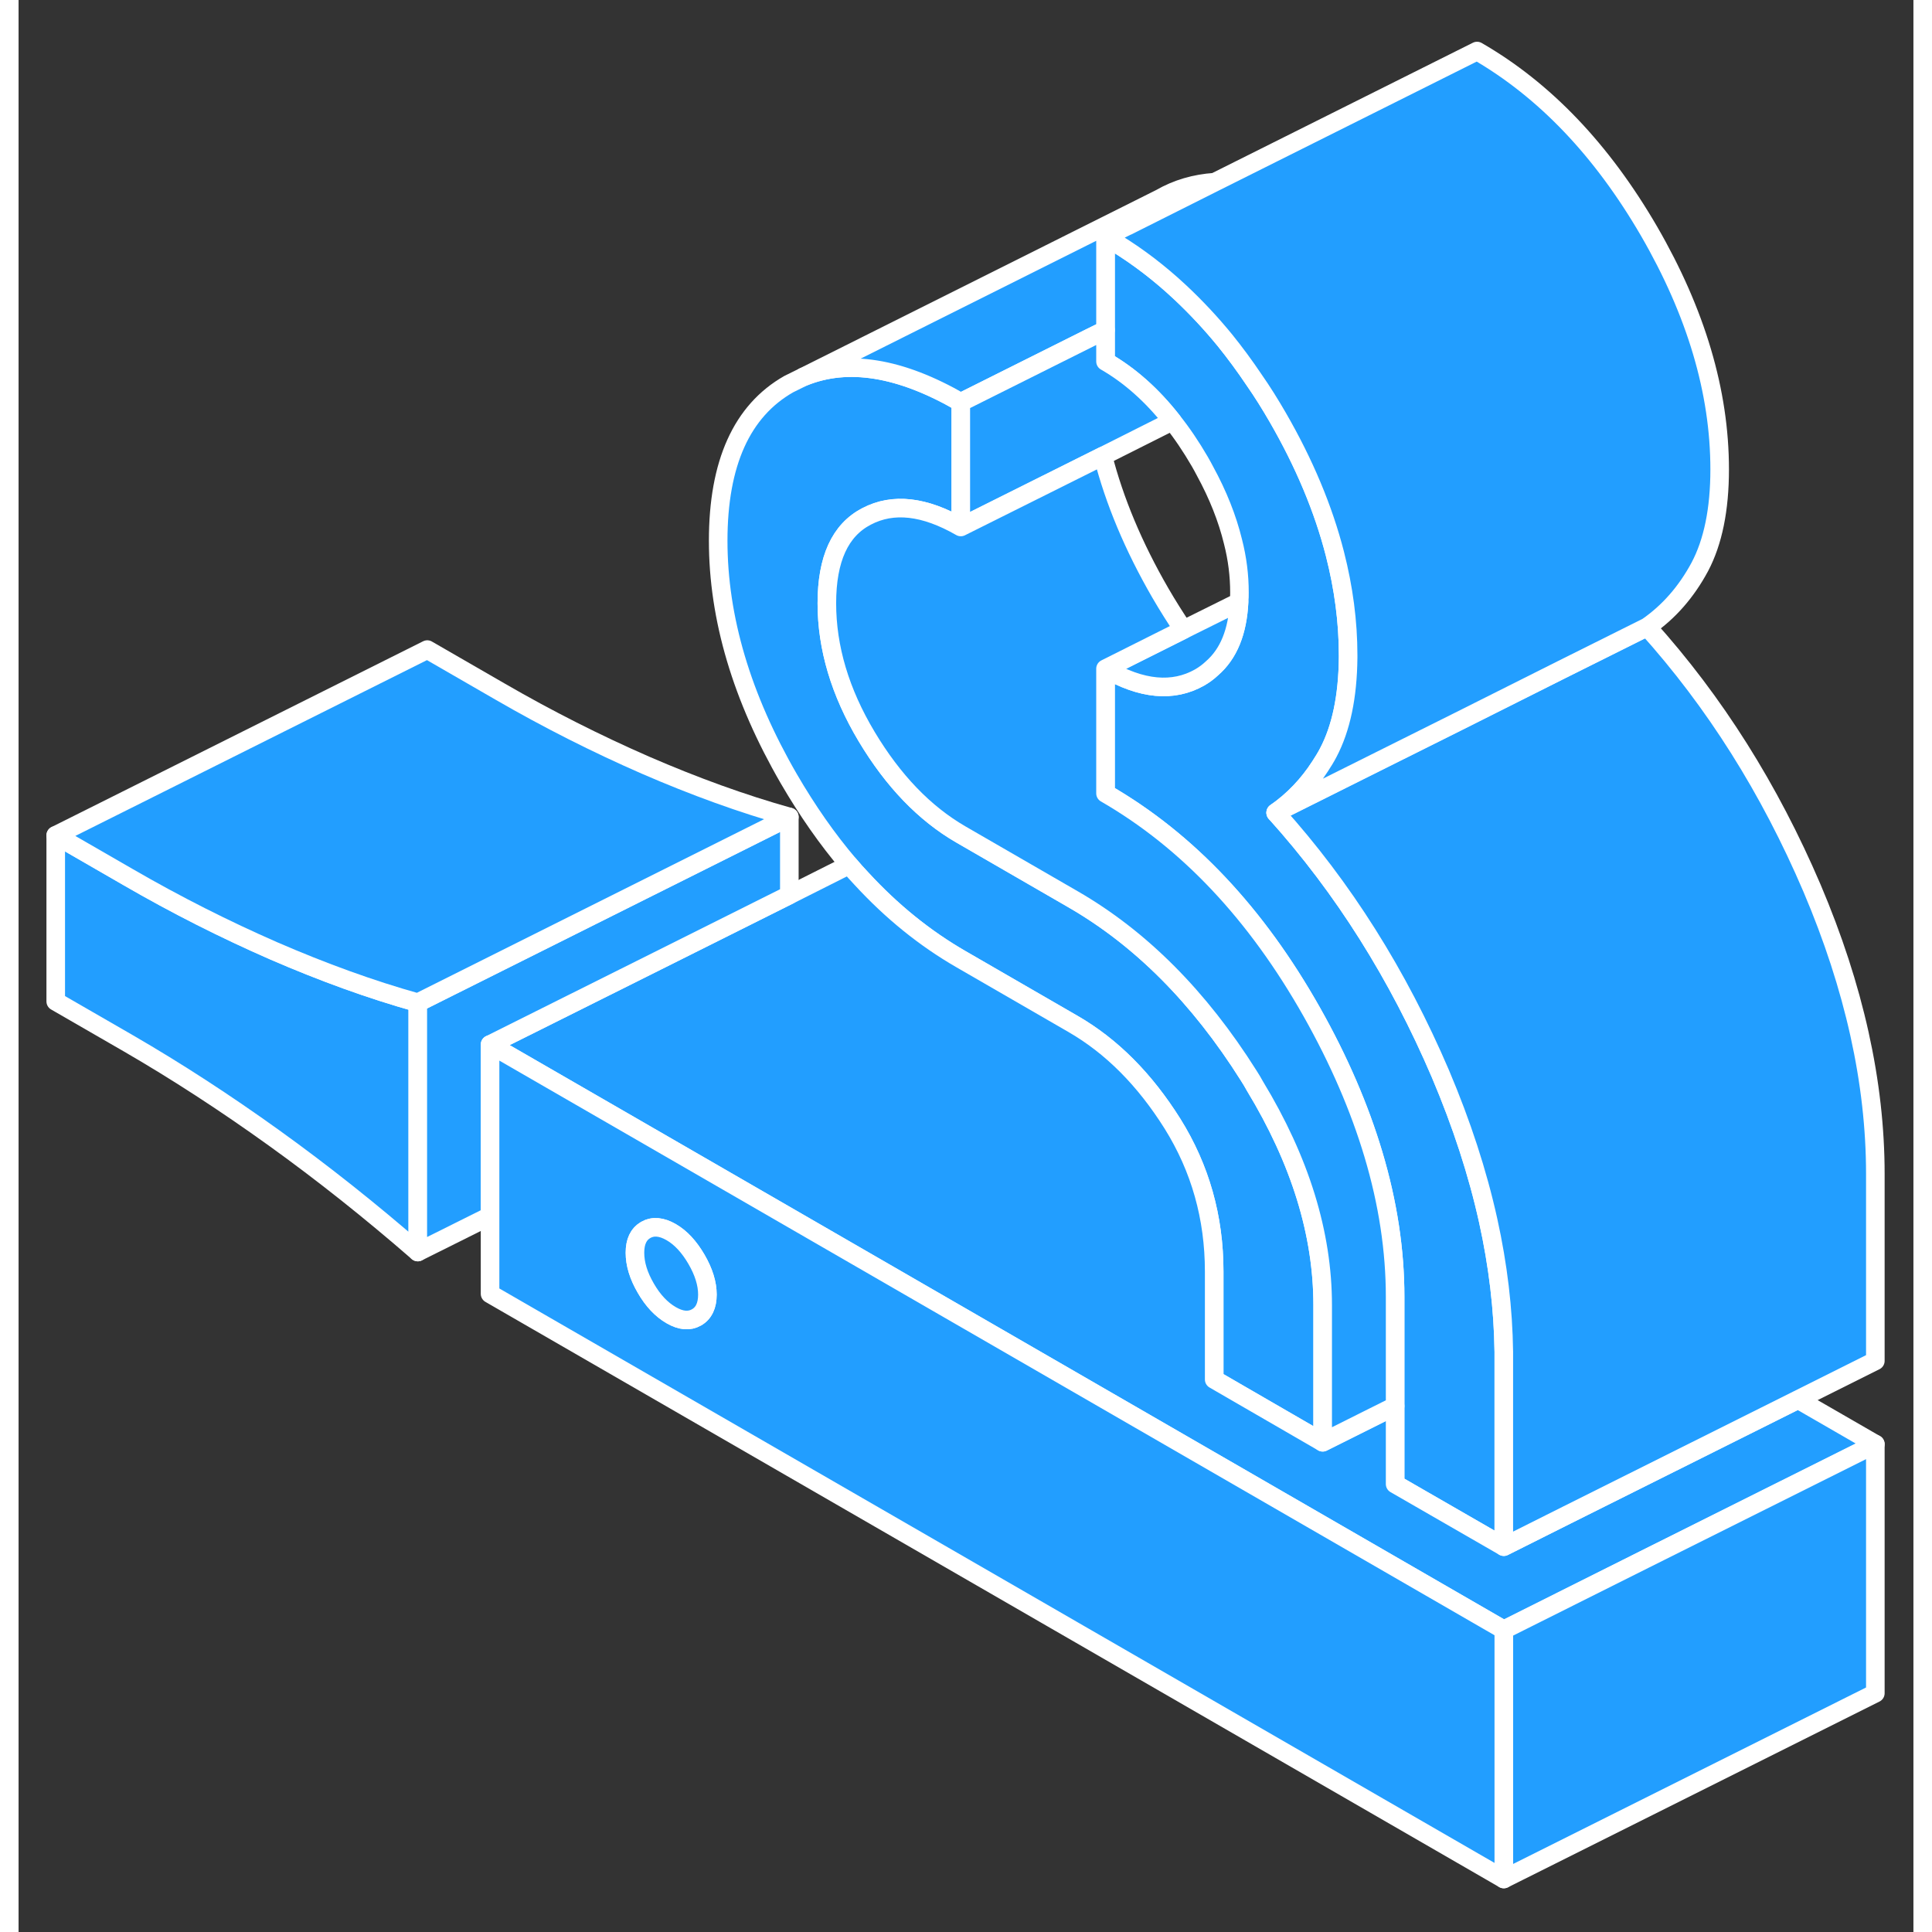 <svg width="48" height="48" viewBox="0 0 102 104" fill="#229EFF" xmlns="http://www.w3.org/2000/svg" stroke-width="1px" stroke-linecap="round" stroke-linejoin="round"><rect x="0" y="0" width="102" height="104" fill="#333333" stroke="none"/><path d="M13.74 51.187C11.11 50.037 8.49 48.717 5.9 47.217L2 44.967V53.907L5.9 56.157C8.49 57.657 11.11 59.357 13.74 61.247C16.37 63.137 18.95 65.187 21.49 67.397V53.977C18.95 53.267 16.37 52.327 13.74 51.187Z" stroke="white" stroke-linejoin="round"/><path d="M79.95 72.767V83.257L74.1 79.887V69.817C74.1 67.307 73.71 64.747 72.93 62.137C72.18 59.627 71.08 57.077 69.62 54.487C66.63 49.187 62.93 45.257 58.51 42.707V35.997C60.46 37.127 62.15 37.277 63.58 36.467C63.82 36.327 64.04 36.167 64.24 35.977C65.14 35.197 65.62 34.007 65.7 32.407C65.72 32.227 65.72 32.057 65.72 31.887C65.72 30.997 65.61 30.077 65.37 29.147C65.07 27.917 64.57 26.647 63.86 25.347C63.77 25.177 63.68 25.007 63.58 24.837C63.12 24.047 62.63 23.317 62.11 22.667C61.03 21.287 59.83 20.217 58.51 19.457V12.747C58.69 12.847 58.86 12.957 59.04 13.067C60.27 13.817 61.44 14.717 62.54 15.747C63.37 16.527 64.17 17.377 64.93 18.307C65.48 18.987 66.01 19.707 66.52 20.467C66.96 21.097 67.37 21.757 67.77 22.447C69.21 24.937 70.24 27.397 70.86 29.817C71.33 31.657 71.57 33.467 71.57 35.267V35.407C71.55 37.507 71.19 39.207 70.5 40.517C70.37 40.767 70.22 41.007 70.07 41.237C69.42 42.247 68.62 43.087 67.67 43.747C71.31 47.787 74.26 52.477 76.54 57.807C77.68 60.497 78.54 63.127 79.11 65.707C79.64 68.107 79.92 70.457 79.95 72.767Z" stroke="white" stroke-linejoin="round"/><path d="M70.2 70.257V77.637L64.36 74.257V68.447C64.36 65.537 63.61 62.887 62.12 60.497C60.62 58.107 58.84 56.317 56.76 55.117L50.72 51.627C48.78 50.507 47 49.067 45.38 47.307C45.15 47.067 44.93 46.817 44.71 46.557C43.54 45.187 42.46 43.637 41.46 41.917C38.93 37.547 37.66 33.277 37.66 29.107C37.66 24.937 38.93 22.117 41.46 20.677L42.25 20.287C44.63 19.317 47.45 19.767 50.72 21.657V28.367C48.77 27.247 47.08 27.047 45.65 27.797C44.22 28.537 43.51 30.097 43.51 32.477C43.51 34.857 44.22 37.257 45.65 39.647C47.08 42.037 48.77 43.787 50.72 44.917L56.76 48.407C60.4 50.507 63.55 53.667 66.21 57.887C66.33 58.077 66.45 58.267 66.55 58.457C68.99 62.477 70.2 66.407 70.2 70.257Z" stroke="white" stroke-linejoin="round"/><path d="M65.7 32.407C65.62 34.007 65.14 35.197 64.24 35.977C64.04 36.167 63.82 36.327 63.58 36.467C62.15 37.277 60.46 37.127 58.51 35.997L62.7 33.897L65.7 32.407Z" stroke="white" stroke-linejoin="round"/><path d="M99.95 77.737L87.5 83.957L79.95 87.737L33.94 61.167L25.38 56.227L34.39 51.727L41.49 48.177L44.71 46.557C44.93 46.817 45.15 47.067 45.38 47.307C47 49.067 48.78 50.507 50.72 51.627L56.76 55.117C58.84 56.317 60.62 58.107 62.12 60.497C63.61 62.887 64.36 65.537 64.36 68.447V74.257L70.2 77.637L73.6 75.937L74.1 75.687V79.887L79.95 83.257L83.34 81.557L95.79 75.337L99.95 77.737Z" stroke="white" stroke-linejoin="round"/><path d="M99.95 77.737V91.147L79.95 101.147V87.737L87.5 83.957L99.95 77.737Z" stroke="white" stroke-linejoin="round"/><path d="M64.39 9.807L59.69 12.157H59.68L58.51 12.747V17.767L57.68 18.177L50.72 21.657C47.45 19.767 44.63 19.317 42.25 20.287L61.46 10.677C62.36 10.157 63.34 9.877 64.39 9.807Z" stroke="white" stroke-linejoin="round"/><path d="M41.49 43.977V48.177L34.39 51.727L25.38 56.227V65.457L21.49 67.397V53.977L30.89 49.277L41.49 43.977Z" stroke="white" stroke-linejoin="round"/><path d="M41.49 43.977L30.89 49.277L21.49 53.977C18.95 53.267 16.37 52.327 13.74 51.187C11.11 50.037 8.49 48.717 5.9 47.217L2 44.967L22 34.967L25.9 37.217C28.49 38.717 31.11 40.037 33.74 41.187C36.37 42.327 38.95 43.267 41.49 43.977Z" stroke="white" stroke-linejoin="round"/><path d="M62.11 22.667L58.37 24.547L50.72 28.367V21.657L57.68 18.177L58.51 17.767V19.457C59.83 20.217 61.03 21.287 62.11 22.667Z" stroke="white" stroke-linejoin="round"/><path d="M99.95 63.197V73.257L95.79 75.337L83.34 81.557L79.95 83.257V72.767C79.92 70.457 79.64 68.107 79.11 65.707C78.54 63.127 77.68 60.497 76.54 57.807C74.26 52.477 71.31 47.787 67.67 43.747L71.27 41.947L77.48 38.847L83.06 36.047L87.67 33.747C91.31 37.787 94.26 42.477 96.54 47.807C98.81 53.147 99.95 58.277 99.95 63.197Z" stroke="white" stroke-linejoin="round"/><path d="M33.94 61.167L25.38 56.227V69.647L79.95 101.147V87.737L33.94 61.167ZM36.49 70.917C36.1 71.137 35.65 71.097 35.13 70.797C34.61 70.497 34.15 70.016 33.76 69.337C33.37 68.666 33.18 68.037 33.18 67.437C33.18 66.837 33.37 66.437 33.76 66.207C34.15 65.987 34.61 66.027 35.13 66.327C35.65 66.627 36.1 67.117 36.49 67.787C36.88 68.457 37.08 69.097 37.08 69.687C37.08 70.277 36.88 70.697 36.49 70.917Z" stroke="white" stroke-linejoin="round"/><path d="M37.08 69.686C37.08 70.287 36.88 70.697 36.49 70.916C36.1 71.136 35.65 71.097 35.13 70.796C34.61 70.496 34.15 70.016 33.76 69.337C33.37 68.666 33.18 68.037 33.18 67.436C33.18 66.837 33.37 66.436 33.76 66.207C34.15 65.987 34.61 66.026 35.13 66.326C35.65 66.626 36.1 67.117 36.49 67.787C36.88 68.457 37.08 69.097 37.08 69.686Z" stroke="white" stroke-linejoin="round"/><path d="M91.57 25.267C91.57 27.427 91.21 29.177 90.5 30.517C89.78 31.857 88.84 32.937 87.67 33.747L83.06 36.047L77.48 38.847L71.27 41.947L67.67 43.747C68.62 43.087 69.42 42.247 70.07 41.237C70.22 41.007 70.37 40.767 70.5 40.517C71.19 39.207 71.55 37.507 71.57 35.407V35.267C71.57 33.467 71.33 31.657 70.86 29.817C70.24 27.397 69.21 24.937 67.77 22.447C67.37 21.757 66.96 21.097 66.52 20.467C66.01 19.707 65.48 18.987 64.93 18.307C64.17 17.377 63.37 16.527 62.54 15.747C61.44 14.717 60.27 13.817 59.04 13.067C58.86 12.957 58.69 12.847 58.51 12.747L59.68 12.167H59.69L64.39 9.807L78.51 2.747C82.15 4.847 85.23 8.077 87.77 12.447C90.3 16.817 91.57 21.087 91.57 25.267Z" stroke="white" stroke-linejoin="round"/><path d="M74.1 69.817V75.687L73.6 75.937L70.2 77.637V70.257C70.2 66.407 68.99 62.477 66.55 58.457C66.45 58.267 66.33 58.077 66.21 57.887C63.55 53.667 60.4 50.507 56.76 48.407L50.72 44.917C48.77 43.787 47.08 42.037 45.65 39.647C44.22 37.257 43.51 34.867 43.51 32.477C43.51 30.087 44.22 28.537 45.65 27.797C47.08 27.047 48.77 27.247 50.72 28.367L58.37 24.547C58.99 26.967 60.02 29.427 61.46 31.917C61.86 32.607 62.28 33.267 62.7 33.897L58.51 35.997V42.707C62.93 45.257 66.63 49.187 69.62 54.487C71.08 57.077 72.18 59.627 72.93 62.137C73.71 64.747 74.1 67.307 74.1 69.817Z" stroke="white" stroke-linejoin="round"/></svg>
